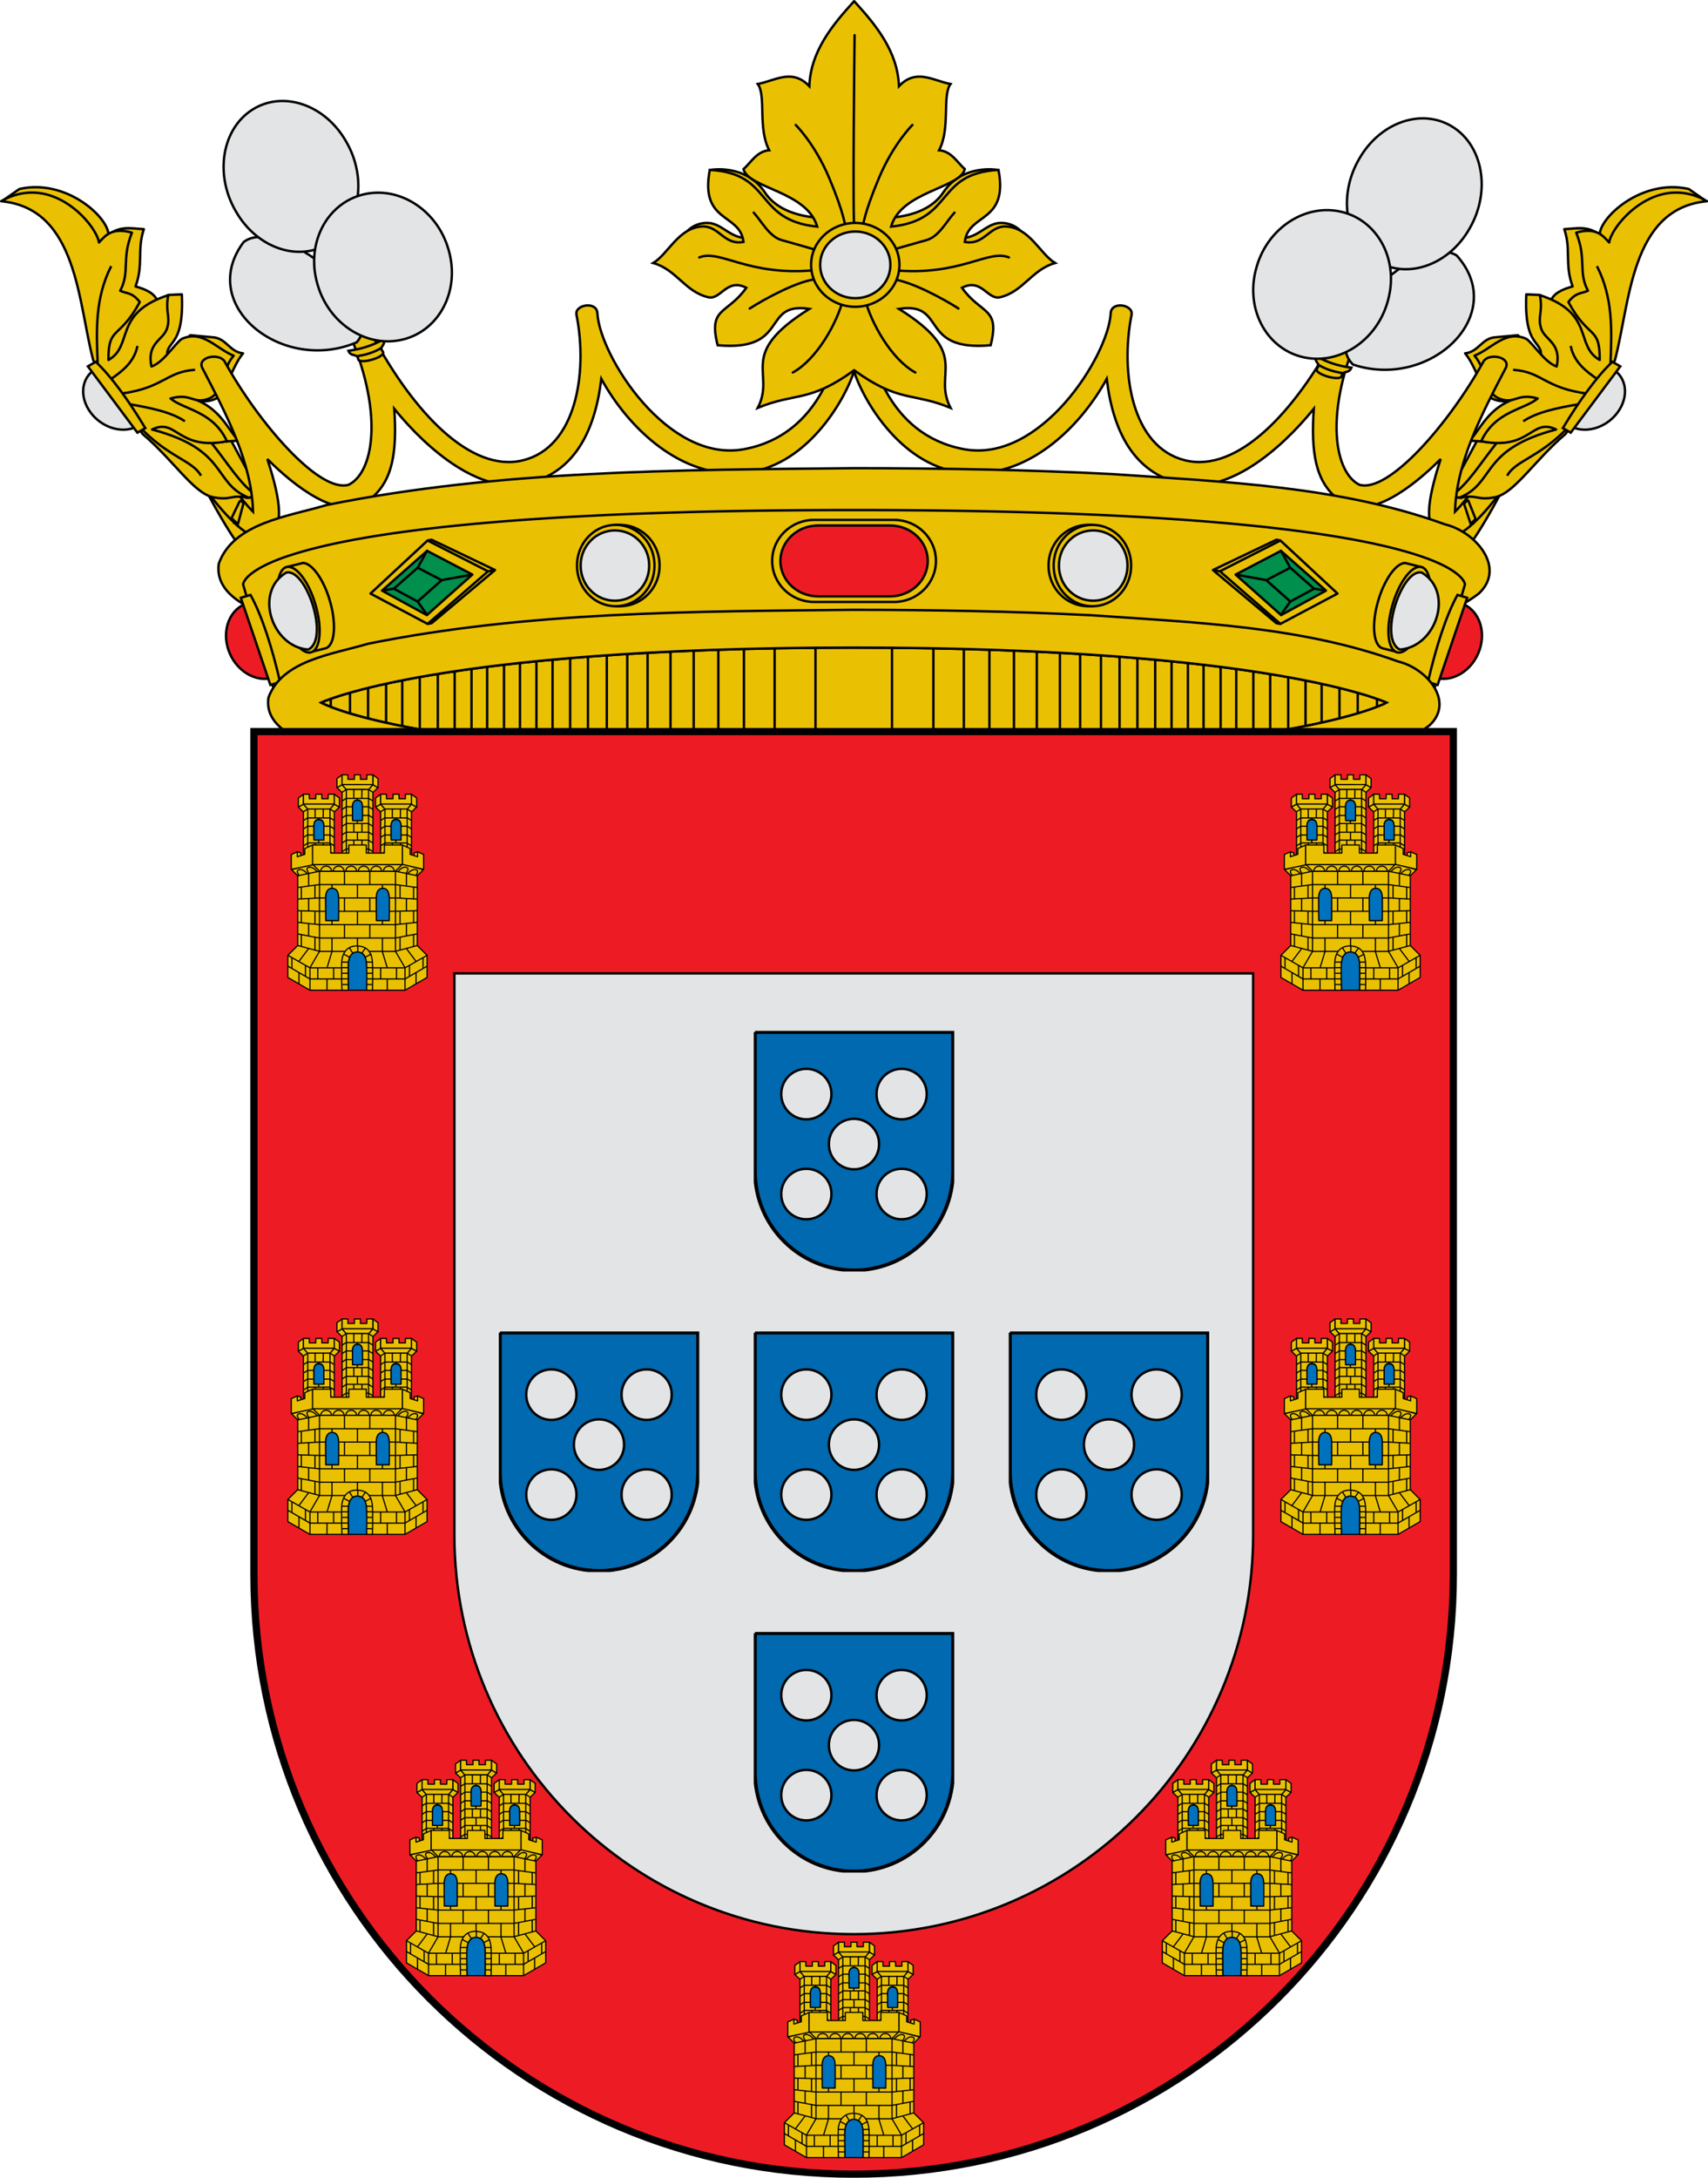 <svg xmlns="http://www.w3.org/2000/svg" xmlns:xlink="http://www.w3.org/1999/xlink" width="710" height="905" xml:space="preserve"><symbol id="b" viewBox="-41.667 -49.998 83.334 99.997"><g fill="#E3E4E5" stroke="#000"><path fill="#0069AF" stroke-width="1.5" d="M-41.167 49.499v-57.83c0-22.735 18.431-41.167 41.167-41.167 22.735 0 41.167 18.432 41.167 41.167v57.83h-82.334z"/><path d="M-9.394 23.727c.037-5.754-4.597-10.447-10.351-10.484-5.753-.036-10.447 4.6-10.484 10.354v.134c-.037 5.753 4.598 10.443 10.351 10.479 5.753.037 10.447-4.598 10.483-10.351l.001-.132zM30.215 23.727c.037-5.754-4.598-10.447-10.352-10.484-5.754-.036-10.447 4.6-10.483 10.354v.134c-.036 5.752 4.599 10.443 10.35 10.479 5.754.037 10.447-4.598 10.484-10.351l.001-.132zM10.41 2.956C10.447-2.798 5.813-7.487.06-7.524c-5.753-.037-10.447 4.597-10.484 10.351v.133c-.037 5.753 4.598 10.447 10.351 10.483C5.68 13.48 10.374 8.842 10.41 3.089a2.949 2.949 0 0 0 0-.133zM-9.394-17.808c.037-5.754-4.597-10.447-10.351-10.484-5.753-.036-10.447 4.602-10.484 10.354v.133c-.037 5.753 4.598 10.447 10.351 10.482 5.753.034 10.447-4.601 10.483-10.354l.001-.131zM30.215-17.808c.037-5.754-4.598-10.447-10.352-10.484-5.754-.036-10.447 4.602-10.483 10.354v.133c-.036 5.753 4.599 10.448 10.35 10.483 5.754.034 10.447-4.601 10.484-10.354l.001-.132z"/></g></symbol><symbol id="a" viewBox="-29.194 -45.015 58.389 90.03"><g stroke="#000" stroke-width=".5"><path fill="#EAC102" stroke-linecap="round" stroke-linejoin="round" d="M22.447 30.281V4.916l-3.804 3.236v23.064l3.804-.935h0z"/><path fill="#EAC102" stroke-linecap="round" stroke-linejoin="round" d="m20.637 30.564 1.865-1.182 2.086 1.975-2.152 1.213-1.799-2.006h0z"/><path fill="#EAC102" stroke-linecap="round" stroke-linejoin="round" d="m22.436 36.682 2.142-1.561v-3.762l-2.142 1.209v4.114zM9.634 30.281V4.916l3.913 3.35v23.063l-3.913-1.048h0z"/><path fill="#EAC102" stroke-linecap="round" stroke-linejoin="round" d="m11.443 30.564-1.865-1.182-2.086 1.975 2.152 1.213 1.799-2.006h0z"/><path fill="#EAC102" stroke-linecap="round" stroke-linejoin="round" d="m9.645 36.682-2.142-1.561v-3.762l2.142 1.209v4.114z"/><path fill="#EAC102" stroke-linecap="round" stroke-linejoin="round" d="m9.614 32.6 1.724-2.029h9.39l1.72 2.037L9.614 32.6h0zM9.634 36.682h2.424v-1.877h2.72v1.877h2.486v-1.877h2.657v1.877h2.504v-4.061H9.634v4.061h0zM11.413 30.564V6.49h9.24v24.074h-9.24 0zm4.638-4.298c1.035-.029 1.995-.504 2.04-2.574.045-2.068-.012-5.955-.012-5.955h-4.056s-.076 4.051-.048 6.004 1.042 2.552 2.076 2.525h0zM6.405 38.395V4.783L2.71 7.693v31.311l3.695-.609h0z"/><path fill="#EAC102" stroke-linecap="round" stroke-linejoin="round" d="m4.595 38.666 1.865-1.184 2.086 1.977-2.152 1.211-1.799-2.004h0z"/><path fill="#EAC102" stroke-linecap="round" stroke-linejoin="round" d="m6.394 44.766 2.142-1.561v-3.764l-2.142 1.213v4.112h0zM-6.408 38.395V4.867l3.586 3.021v31.225l-3.586-.718h0z"/><path fill="#EAC102" stroke-linecap="round" stroke-linejoin="round" d="m-4.599 38.666-1.865-1.184-2.086 1.977 2.152 1.211 1.799-2.004h0z"/><path fill="#EAC102" stroke-linecap="round" stroke-linejoin="round" d="m-6.397 44.766-2.142-1.561v-3.764l2.142 1.209v4.116h0z"/><path fill="#EAC102" stroke-linecap="round" stroke-linejoin="round" d="m-6.428 40.686 1.724-2.027h9.39l1.72 2.037-12.834-.01h0zM-6.408 44.766h2.424v-1.877h2.72v1.877h2.486v-1.877h2.657v1.877h2.504v-4.061H-6.41v4.061h.002z"/><path fill="#EAC102" stroke-linecap="round" stroke-linejoin="round" d="M-4.641 38.666V6.18h9.25v32.486h-9.25zM.01 34.268c1.035-.027 1.995-.5 2.04-2.561.045-2.059-.012-5.922-.012-5.922l-4.056.016s-.076 4.016-.048 5.957 1.041 2.543 2.076 2.51h0zM-9.64 30.281V4.916l-3.804 3.236v23.064l3.804-.935h0z"/><path fill="#EAC102" stroke-linecap="round" stroke-linejoin="round" d="m-11.449 30.564 1.865-1.182 2.086 1.975-2.152 1.213-1.799-2.006h0z"/><path fill="#EAC102" stroke-linecap="round" stroke-linejoin="round" d="m-9.65 36.682 2.142-1.561v-3.762l-2.142 1.209v4.114zM-22.453 30.281V4.916l3.913 3.35v23.063l-3.913-1.048h0z"/><path fill="#EAC102" stroke-linecap="round" stroke-linejoin="round" d="m-20.643 30.564-1.865-1.182-2.086 1.975 2.152 1.213 1.799-2.006h0z"/><path fill="#EAC102" stroke-linecap="round" stroke-linejoin="round" d="m-22.44 36.682-2.142-1.561v-3.762l2.142 1.209v4.114z"/><path fill="#EAC102" stroke-linecap="round" stroke-linejoin="round" d="m-22.473 32.6 1.724-2.029h9.39l1.72 2.037-12.834-.008h0zM-22.453 36.682h2.424v-1.877h2.72v1.877h2.486v-1.877h2.657v1.877h2.504v-4.061h-12.791v4.061h0zM-20.673 30.564V6.49h9.24v24.074h-9.24 0zm4.637-4.298c1.035-.029 1.995-.504 2.04-2.574.045-2.068-.012-5.955-.012-5.955h-4.055s-.077 4.051-.049 6.004c.029 1.952 1.043 2.552 2.076 2.525h0z"/><path fill="none" d="m4.652 20.934 1.752-1.107M4.652 24.449l1.752-1.104M4.652 27.971l1.752-1.107M4.652 31.482l1.752-1.107M4.652 34.998l1.752-1.104M-4.656 20.934l-1.752-1.107M-4.656 24.449l-1.752-1.104M-4.656 27.971l-1.752-1.107M-4.656 31.482l-1.752-1.107M-4.656 34.998l-1.752-1.104"/><path fill="#EAC102" stroke-linecap="round" stroke-linejoin="round" d="M-.075 24.57v1.164M-4.668 34.947h9.214M2.244 31.486H4.479M2.13 27.869h2.284M-4.668 24.527h9.214M-4.668 20.91h9.214M-.014 17.736v3.074M-1.544 21.023v3.414M1.852 20.988v3.449M-1.544 35.104v3.527M1.786 35.141l.065 3.479"/><path fill="none" d="m4.652 17.539 1.752-1.104M-4.656 17.539l-1.752-1.104"/><path fill="#EAC102" stroke-linecap="round" stroke-linejoin="round" d="M-4.668 17.615h9.214"/><path fill="none" d="m4.652 13.938 1.752-1.107M-4.656 13.938l-1.752-1.107"/><path fill="#EAC102" stroke-linecap="round" stroke-linejoin="round" d="M-4.668 13.918h9.214M-1.544 14.025V17.441M1.852 13.99v3.449M-.014 6.391v7.367M-4.485 31.486H-2.25M-4.508 27.869h2.284M-.075 34.396v.537"/><path fill="none" d="m20.694 12.83 1.752-1.104M20.694 16.35l1.752-1.107M20.694 19.865l1.752-1.104M20.694 23.385l1.752-1.105M20.694 26.898l1.752-1.107M11.386 12.83l-1.752-1.104M11.386 16.35l-1.752-1.107M11.386 19.865l-1.752-1.104M11.386 23.385 9.634 22.28M11.386 26.898l-1.752-1.107"/><path fill="#EAC102" stroke-linecap="round" stroke-linejoin="round" d="M15.967 16.617v1.063M11.374 26.85h9.214M18.143 23.389h2.256M18.273 19.768h2.169M11.374 16.432h9.214M11.374 12.811h9.214M15.967 6.605v6.215M14.498 12.918V16.334M17.894 12.891V16.336M14.498 26.836v3.688M17.828 26.836l.065 3.688M11.568 23.389h2.256M11.521 19.768h2.169M15.967 26.322v.441"/><path fill="none" d="m-11.392 12.83 1.752-1.104M-11.392 16.35l1.752-1.107M-11.392 19.865l1.752-1.104M-11.392 23.385l1.752-1.105M-11.392 26.898l1.752-1.107M-20.7 12.83l-1.752-1.104M-20.7 16.35l-1.752-1.107M-20.7 19.865l-1.752-1.104M-20.7 23.385l-1.752-1.105M-20.7 26.898l-1.752-1.107"/><path fill="#EAC102" stroke-linecap="round" stroke-linejoin="round" d="M-16.12 16.617v1.063M-20.711 26.85h9.214M-13.943 23.389h2.256M-13.813 19.768h2.169M-20.711 16.432h9.214M-20.711 12.811h9.214M-16.12 6.605v6.215M-17.588 12.918V16.334M-14.192 12.891V16.336M-17.588 26.836v3.688M-14.258 26.836l.066 3.688M-20.518 23.389h2.256M-20.564 19.768h2.169M-16.12 26.322v.441"/><path fill="#0071BC" stroke-linecap="round" stroke-linejoin="round" d="M-13.204-15.863s-.091 6.396-.055 9.482c.037 3.088 1.372 4.035 2.743 3.99 1.371-.045 2.65-.793 2.709-4.066.06-3.27-.017-9.414-.017-9.414l-5.38.008h0zM7.844-15.863s-.092 6.396-.055 9.482 1.372 4.035 2.743 3.99c1.371-.045 2.649-.793 2.709-4.066.06-3.27-.017-9.414-.017-9.414l-5.38.008h0zM-3.791-44.75s-.129 5.73-.077 10.18c.052 4.441 1.939 5.807 3.877 5.74 1.938-.063 3.745-1.143 3.829-5.852.084-4.707-.024-10.072-.024-10.072l-7.605.004h0zM-18.064 17.646s-.069 4.008-.041 5.943 1.036 2.525 2.07 2.502c1.035-.029 2-.498 2.044-2.553.045-2.051-.013-5.895-.013-5.895l-4.06.003h0zM14.02 17.646s-.069 4.008-.041 5.943 1.036 2.525 2.07 2.502c1.035-.029 2-.498 2.044-2.553.045-2.051-.013-5.895-.013-5.895l-4.06.003h0zM-2.022 25.729s-.069 4.008-.041 5.939c.028 1.938 1.036 2.529 2.07 2.504 1.035-.027 2-.496 2.044-2.551.045-2.051-.013-5.896-.013-5.896l-4.06.004h0z"/><path fill="#EAC102" stroke-linecap="round" stroke-linejoin="round" d="m-18.783 7.662-8.608-2.307 2.538-2.537v-29.006l-4.091-4.08v-9.178l9.167-5.311h15.966c-.035 3.107-.098 7.004-.061 10.189.013 1.105.149 2.025.364 2.777.107.379.229.715.376 1.01.147.297.318.555.498.773a3.246 3.246 0 0 0 1.227.94c.451.188.936.258 1.42.242.485-.02.953-.1 1.396-.279.222-.092.441-.215.644-.363.202-.146.395-.314.571-.535.176-.217.329-.471.473-.766.144-.293.271-.637.376-1.02.211-.768.343-1.715.364-2.893.061-3.354.015-7.051-.012-10.078h15.941l9.179 5.311v9.178l-4.091 4.08V2.816l2.525 2.537-8.596 2.307-37.566.002h0zm8.002-10.053c.085.004.169.002.255 0 1.371-.045 2.647-.795 2.708-4.068.06-3.27-.012-9.422-.012-9.422l-5.378.018s-.098 6.391-.061 9.479c.033 2.898 1.21 3.913 2.488 3.993h0zm21.052 0c.085.004.169.002.255 0 1.371-.045 2.647-.795 2.708-4.068.06-3.27-.024-9.422-.024-9.422l-5.378.018s-.085 6.391-.049 9.479c.033 2.898 1.212 3.913 2.488 3.993h0z"/><path fill="none" d="m-28.912-30.258 9.163-5.215v-9.205M-24.843-26.178l9.065-2.41m-4.015-6.873 4.002 6.859M-15.788-28.549v33.15M-18.706 7.662l2.886-2.928M-24.863 2.807l9.108 1.896M28.908-30.258l-9.162-5.215v-9.205M24.839-26.178l-9.065-2.41m4.016-6.873-4.002 6.859M15.784-28.549v33.15M18.702 7.662l-2.887-2.928M24.859 2.807l-9.108 1.896M-15.803-28.625h31.588M-15.803 4.709h31.588M4.688-35.463h14.964M-19.666-35.463h14.964"/><path fill="#EAC102" stroke-linecap="round" stroke-linejoin="round" d="M-.11-26.373c-3.231.086-6.384-1.691-6.471-7.516-.086-5.82.134-10.865.134-10.865h2.635c-.035 3.109-.098 6.994-.061 10.174.013 1.111.15 2.029.364 2.781.107.375.229.711.376 1.008.147.295.317.559.498.775.18.223.377.404.583.559.206.156.418.283.644.377.45.189.936.264 1.42.242a4.052 4.052 0 0 0 1.396-.275c.222-.096.442-.219.644-.363.202-.148.395-.318.571-.535a3.95 3.95 0 0 0 .474-.764c.144-.295.271-.643.376-1.021.211-.766.343-1.713.364-2.891.06-3.355.014-7.051-.012-10.078h2.404s.177 4.568.037 10.73c-.143 6.172-3.145 7.578-6.376 7.662h0zM24.992 12.752l-1.425-.383V9.58l2.07.559v1.797l-.645.816z"/><path fill="#EAC102" stroke-linecap="round" stroke-linejoin="round" d="m18.604 15.592 3.292-1.457v-2.438l3.092-.971v2.041l2.521-1.113V5.471l-8.923 2.088.018 8.033h0zM-24.996 12.752l1.425-.383V9.58l-2.07.559v1.797l.645.816z"/><path fill="#EAC102" stroke-linecap="round" stroke-linejoin="round" d="m-18.608 15.592-3.292-1.457v-2.438l-3.092-.971v2.041l-2.521-1.113V5.471l8.923 1.871-.018 8.25h0z"/><path fill="#EAC102" stroke-linecap="round" stroke-linejoin="round" d="M-11.106 15.592h-7.552V7.445h37.31v8.146h-7.479v-3.363H3.682v3.363h-7.285v-3.363h-7.503v3.364z"/><path fill="none" d="M24.699-2.063 15.741-.854M24.709-6.9l-8.84.496M24.713-11.697l-8.773-.258M24.733-16.551l-8.994-.955M24.675-21.373l-8.938-1.684M19.784-40.045l9.11 5.264M20.332 3.656v-5.07M20.332-6.658v-5.072M20.332-17.063v-5.072M20.332-27.434l4.03-5.357M24.345-42.025v4.539M17.682-1.15v-5.332M23.334-1.9v-4.83M17.682-11.955v-5.268M23.334-11.854v-4.896M17.682-22.674v-5.332M23.334-21.707v-4.943M21.614-34.375v-4.555M27.27-31.225v-4.564M-19.792-40.072l-9.107 5.313M-24.788-2.063l8.958 1.209M-24.799-6.9l9.042.496M-24.803-11.697l8.975-.258M-24.822-16.551l8.994-.955M-24.769-21.373l8.938-1.684M-19.772-40.045l-9.11 5.264M-20.319 3.656v-5.07M-20.319-6.658v-5.072M-20.319-17.063v-5.072M-20.319-27.434l-4.03-5.357M-24.333-42.025v4.539M-17.669-1.15v-5.332M-23.327-1.9v-4.83M-17.669-11.955v-5.268M-23.327-11.854v-4.896M-17.669-22.674v-5.332M-23.327-21.707v-4.943M-21.605-34.375v-4.555M-27.258-31.225v-4.564M10.357-2.33v1.346M6.384-40.068h13.378M-15.925-.854h31.588M-7.577-6.402H7.747M-7.669-11.955H7.608M-15.925-17.506h31.588M-15.925-23.059h31.588M-5.389-.82v5.488M5.137-.82v5.488M-5.389-11.896v5.492M5.137-11.896v5.492M-5.389-23.055v5.492M5.137-23.055v5.492M-10.623-2.219v1.221M-.003-6.34v5.395M-10.623-17.383v1.404M-.003-17.428v5.391M10.357-17.293v1.322M-10.623-28.553v5.396M-.003-26.346v3.189M10.357-28.553v5.396M-12.624-35.32l2.032 6.693M12.348-35.32l-2.031 6.693M-12.673-44.766v4.648M12.371-44.766v4.648M-16.488-40.006v4.508M-9.912-40.006v4.508M9.646-40.006v4.508M16.225-40.006v4.508M-19.749-40.068H-6.63M13.303-6.402h2.551M-15.705-6.402h2.289M13.396-11.955h2.313M-15.653-11.955h2.313M-15.273 4.689c.007 1.184 1.02 2.137 2.26 2.129 1.23-.006 2.225-.957 2.232-2.129h-4.492zM-10.067 4.689c.007 1.184 1.02 2.137 2.26 2.129 1.229-.006 2.225-.957 2.232-2.129h-4.492zM10.795 4.689c.008 1.184 1.02 2.137 2.26 2.129 1.23-.006 2.225-.957 2.232-2.129h-4.492zM5.551 4.689c.007 1.184 1.02 2.137 2.26 2.129 1.23-.006 2.225-.957 2.232-2.129H5.551zM.345 4.689c.008 1.184 1.02 2.137 2.26 2.129 1.23-.006 2.225-.957 2.232-2.129H.345zM-4.861 4.689c.008 1.184 1.02 2.137 2.26 2.129 1.229-.006 2.225-.957 2.232-2.129h-4.492zM-24.175 2.891s-1.802 2.004-.074 2.467c1.68.451 3.404-1.746 3.404-1.746M-20.167 3.865s-1.802 2.004-.074 2.469c1.68.449 3.403-1.748 3.403-1.748M24.176 2.891s1.802 2.004.074 2.467c-1.68.451-3.404-1.746-3.404-1.746M20.166 3.865s1.802 2.004.074 2.469c-1.68.449-3.403-1.748-3.403-1.748M.123-28.664v2.162M-6.4-42.379h2.561M-6.4-40.049h2.561M-6.39-33.055h2.743M-6.4-35.387h2.561M-6.4-37.717h2.561M-1.833-29.598l-1.509 2.471M-3.071-31.189l-2.721 1.467M6.396-42.379H3.835M6.396-40.049H3.835M6.396-33.055H3.835M6.396-35.387H3.835M6.396-37.717H3.835M1.829-29.359l1.509 2.217M3.277-30.996l2.511 1.303"/></g></symbol><g stroke="#000"><path fill="#EAC102" d="M81.294 195.862c10.485 19.304 23.025 44.026 32.717 41.002 2.09-.824 2.77-5.632-.357-21.173L94.703 180.57c-2.622-3.988-10.071-.969-10.548 3.193l-2.861 12.099z"/><path fill="#EAC102" d="m97.369 217.2 3.455-9.521c-7.005-8.472-17.831-23.918-29.427-43.12-2.397-3.974-10.611-1.629-8.652 2.785 15.653 27.864 26.777 42.524 34.625 49.853l-.001.003zM628.801 195.862c-10.481 19.304-23.021 44.026-32.717 41.002-2.091-.824-2.771-5.632.357-21.173l18.946-35.121c2.622-3.988 10.071-.969 10.552 3.193l2.862 12.099z"/><path fill="#EAC102" d="m609.176 207.801 3.455 9.518c7.854-7.293 19.007-21.972 34.735-49.97 1.959-4.415-6.255-6.76-8.652-2.786-11.646 19.293-22.536 34.795-29.538 43.24v-.002z"/><path fill="#EAC102" stroke-linecap="round" stroke-linejoin="round" d="m1.192 83.325 6.853-4.775c19.636-4.479 37.146 11.973 37.03 19.041 4.909-3.93 9.817-2.583 14.725-2.355-2.903 8.444-.07 14.734-3.48 23.802 4.548 1.239 8.108 3.008 9.103 6.127l4.551-2.596 5.622-.232c1.076 23.544-7.647 18.369-5.89 27.098l9.371-10.132 10.174.942c4.979.828 6.403 6.008 11.779 6.598-3.794 4.515-6.104 12.456-9.638 17.908-4.338 2.771-8.151 2.309-11.78.706 11.833 3.833 14.934 12.821 19.544 17.673-4.848.231-9.2.707-11.245.938 7.474 9.389 11.741 16.896 19.009 22.149l-4.284.707-22.221-9.661-18.741-16.966-23.024-31.339-.803-49.48c-11.741-5.264-9.943-17.477-36.655-16.153h0z"/><path fill="#EAC102" stroke-linejoin="round" d="M.482 83.623c31.975 2.938 31.953 42.724 38.329 66.23l20.445 30.467c12.929 11 21.287 24.68 29.285 26.293 7.747 1.563 7.21-1.348 15.09.297-15.428-6.036-8.364-19.975-40.425-28.426 10.368-5.056 10.367 8.871 31.132 4.907-5.695-12.536-17.937-13.141-23.465-17.789 8.472-2.409 9.402 2.384 15.566.204 6.845-2.421 5.266-11.753 10.687-17.994-7.096-2.755-12.864-10.963-21.606-6.952-3.039 2.222-7.512 9.701-12.546 11.45-2.118-9.987 5.003-10.884 6.505-15.949 1.488-5.019-.89-6.543.464-13.695-23.033 7.479-14.34 21.013-24.863 26.938-.108-14.377 4.512-8.263 13.015-24.08-3.21-4.204-5.473-3.41-8.131-4.703 4.224-8.029.403-12.925 4.878-24.128-8.458-2.482-11.336 1.547-13.708 4.094-.86-6.963-19.351-29.44-40.652-17.164z"/><path fill="none" d="M46.222 110.592c-6.816 13.432-6.132 26.862-5.635 40.293m16.552-7.129c-1.372 6.749-6.212 10.439-11.269 13.948m35.216-4.029c-12.149.793-13.038 7.61-30.99 9.918m3.521 4.339c8.701 1.537 17.301 3.163 23.243 7.129m-18.664 2.479c11.85 12.585 21.793 13.717 25.355 20.146"/><path fill="#E3E4E5" d="M57.663 176.771c-.103.064-.174.156-.28.218-6.003 3.479-14.817 1.009-19.688-5.51-4.871-6.516-3.959-14.617 2.043-18.093.106-.062.23-.083.338-.141l17.587 23.526z"/><path fill="#EAC102" d="m39.801 150.351-3.27 1.896 20.593 27.549 3.27-1.896c-6.795-11.308-14.168-21.535-20.593-27.549z"/><path fill="#EAC102" stroke-linecap="round" stroke-linejoin="round" d="m708.869 83.325-6.854-4.775c-19.636-4.479-37.146 11.973-37.026 19.041-4.908-3.93-9.816-2.583-14.729-2.355 2.903 8.444.07 14.734 3.48 23.802-4.548 1.239-8.107 3.008-9.104 6.127l-4.552-2.596-5.622-.232c-1.075 23.544 7.647 18.369 5.891 27.098l-9.367-10.132-10.178.942c-4.979.828-6.398 6.008-11.775 6.598 3.795 4.515 6.104 12.456 9.638 17.908 4.339 2.771 8.152 2.309 11.78.706-11.832 3.833-14.937 12.821-19.544 17.673 4.848.231 9.197.707 11.245.938-7.478 9.389-11.741 16.896-19.013 22.149l4.283.707 22.223-9.661 18.739-16.966 23.024-31.339.804-49.48c11.743-5.264 9.946-17.477 36.657-16.153h0z"/><path fill="#EAC102" stroke-linejoin="round" d="M709.579 83.623c-31.979 2.938-31.953 42.724-38.328 66.23l-20.445 30.467c-12.929 10.996-21.287 24.68-29.284 26.289-7.743 1.563-7.209-1.348-15.091.293 15.433-6.032 8.364-19.971 40.43-28.422-10.368-5.056-10.367 8.871-31.137 4.907 5.695-12.536 17.938-13.141 23.469-17.789-8.476-2.409-9.401 2.384-15.565.204-6.846-2.421-5.267-11.753-10.688-17.994 7.098-2.755 12.862-10.963 21.604-6.952 3.039 2.222 7.513 9.701 12.546 11.45 2.118-9.987-5.003-10.884-6.505-15.949-1.487-5.019.89-6.543-.464-13.695 23.032 7.479 14.34 21.013 24.862 26.938.104-14.377-4.516-8.263-13.018-24.08 3.209-4.204 5.477-3.41 8.131-4.703-4.224-8.029-.399-12.925-4.879-24.128 8.458-2.482 11.337 1.547 13.708 4.09.862-6.955 19.353-29.432 40.654-17.156z"/><path fill="none" d="M663.84 110.592c6.816 13.432 6.132 26.862 5.635 40.293m-16.552-7.129c1.371 6.749 6.212 10.439 11.271 13.948m-35.218-4.029c12.149.793 13.038 7.61 30.99 9.918m-3.522 4.339c-8.7 1.537-17.305 3.163-23.243 7.129m18.665 2.479c-11.854 12.585-21.794 13.717-25.355 20.146"/><path fill="#E3E4E5" d="M652.398 176.771c.104.064.174.156.276.218 6.003 3.479 14.816 1.009 19.688-5.51 4.87-6.516 3.959-14.617-2.044-18.093-.105-.062-.23-.083-.339-.141l-17.581 23.526z"/><path fill="#EAC102" d="m670.261 150.351 3.271 1.896-20.595 27.549-3.271-1.896c6.797-11.308 14.17-21.535 20.595-27.549zM355.068 124.182c-1.768.021-3.554 1.124-3.613 3.231-1.627 20.857-10.245 53.378-42.23 59.267-31.725 5.841-59.697-38.559-60.882-56.214.017-2.636-2.135-3.658-4.311-3.545-2.465.129-4.968 1.715-4.358 4.052 4.732 24.104-.222 54.808-22.185 60.294-21.872 5.465-45.767-20.18-62.8-52.146-1.578-6.044-10.659-3.68-8.921.76 13.88 33.235 9.19 56.628-.808 61.561-12.143 3.666-37.471-25.593-51.691-51.387-2.418-3.49-11.323-1.678-9.207 2.8 10.35 19.815 20.627 39.627 21.108 59.773-1.188-1.168-2.724-2.912-4.405-4.945l-3.455 9.521c8.344 7.793 12.982 7.29 15.308 5.229 4.653-4.125 4.746-12.656-1.49-31.666 11.478 11.479 29.521 25.556 41.138 17.799 11.617-7.756 12.687-21.736 11.631-38.667 14.21 17.482 35.818 35.521 55.209 31.041 19.646-4.537 28.221-21.688 30.854-43.508 10.825 19.775 33.135 42.385 60.629 38.921 26.414-3.327 41.587-32.52 44.418-42.122 2.831 9.604 18.021 38.794 44.435 42.122 27.493 3.463 49.786-19.146 60.612-38.921 2.632 21.817 11.207 38.971 30.854 43.508 19.391 4.479 40.998-13.558 55.209-31.041-1.06 16.93.015 30.91 11.631 38.667 11.617 7.757 29.66-6.318 41.138-17.799-6.231 19.01-6.143 27.541-1.489 31.666 2.315 2.052 6.929 2.572 15.197-5.108l-3.455-9.519c-1.64 1.979-3.13 3.681-4.294 4.826.48-20.146 10.758-39.957 21.107-59.773 2.117-4.478-6.772-6.29-9.19-2.8-14.221 25.794-39.548 55.053-51.688 51.387-9.998-4.933-14.703-28.321-.823-61.561 1.737-4.438-7.345-6.804-8.922-.76-17.034 31.967-40.912 57.607-62.784 52.146-21.963-5.484-26.932-36.188-22.2-60.294 1.147-4.396-8.688-6.129-8.651-.507-1.186 17.655-29.174 62.055-60.896 56.214-31.984-5.889-40.587-38.405-42.215-59.267.015-2.193-1.735-3.253-3.502-3.231l-.013-.004zM295.361 70.606s14.666-2.652 22.595 9.373c7.791 11.821 26.796 10.584 26.796 10.584l-8.039 26.608-51.806-19.956c-.36 0 3.179-5.021 9.825-4.536s10.411 9.198 20.543 5.141l-19.914-27.214zM414.707 70.606s-14.666-2.652-22.596 9.373c-7.791 11.821-26.797 10.584-26.797 10.584l8.039 26.608 51.807-19.956c.356 0-3.179-5.021-9.824-4.536-6.646.485-10.412 9.198-20.544 5.141l19.915-27.214z"/><path fill="#EAC102" d="M354.932.625c-8.913 9.774-17.998 20.768-18.489 35.21-7.146-7.564-14.295-2.274-21.441-.919 3.59 4.908-.102 18.354 4.761 27.525-5.202.415-7.55 5.077-10.713 7.854 2.129 8.045 26.432 9.184 30.662 23.887-26.459-2.681-18.08-22.12-44.659-23.581-4.249 22.23 12.678 17.83 13.997 29.931-8.082 1.539-10.1-6.751-17.14-6.411-9.868.472-14.138 11.432-20.378 15.184 9.619 2.661 13.232 11.964 22.885 14.215 5.217 1.218 7.673-8.148 15.823-3.933-7.993 11.257-15.966 7.95-11.919 23.887 30.253 2.712 17.889-18.225 38.121-15.118-30.559 19.096-13.77 26.354-21.441 41.133 15.743-6.519 21.405-2.059 40.057-15.635 18.652 13.576 24.314 9.116 40.057 15.635-7.672-14.777 9.117-22.037-21.44-41.133 20.229-3.104 7.867 17.83 38.12 15.118 4.047-15.938-3.926-12.63-11.919-23.887 8.149-4.223 10.606 5.146 15.821 3.933 9.65-2.252 13.268-11.555 22.887-14.215-6.239-3.752-10.51-14.712-20.378-15.184-7.039-.341-9.058 7.95-17.14 6.411 1.315-12.101 18.246-7.696 13.996-29.931-26.578 1.461-18.199 20.9-44.658 23.581 4.229-14.703 28.531-15.842 30.662-23.887-3.164-2.772-5.512-7.438-10.713-7.854 4.86-9.172 1.172-22.621 4.762-27.525-7.146-1.355-14.295-6.646-21.44.919-.491-14.442-9.577-25.436-18.49-35.21l-.127-.129-.126.129z"/><path fill="none" stroke-linecap="round" d="M355.237 95.996c-.921-1.688 0-81.373 0-81.373m-4.83 109.89c-2.387 9.557-10.878 24.854-20.839 30.279m10.459-38.858c-7.903.407-22.528 8.48-28.377 12.271m26.995-15.913c-27.938 2.578-39.339-8.882-47.981-5.313m49.138-2.946s-6.859-2.031-14.903-4.27c-5.169-1.436-8.299-7.861-11.598-11.393m38.105 5.895s-.414-5.313-6.673-20.203c-6.066-14.431-13.953-22.128-13.953-22.128m28.877 72.579c2.388 9.557 10.878 24.854 20.839 30.279m-10.459-38.858c7.902.407 22.527 8.48 28.377 12.271m-26.995-15.913c27.938 2.578 39.339-8.882 47.981-5.313m-49.138-2.946s6.859-2.031 14.904-4.27c5.168-1.436 8.299-7.861 11.598-11.393m-38.106 5.895s.412-5.313 6.672-20.203c6.066-14.431 13.953-22.128 13.953-22.128"/><path fill="#EAC102" stroke-linecap="round" stroke-linejoin="round" d="M373.877 110.065c.02 9.604-8.184 17.401-18.318 17.419-10.136.021-18.368-7.753-18.386-17.354v-.063c-.019-9.602 8.183-17.396 18.319-17.418 10.136-.018 18.367 7.753 18.386 17.355l-.001.061z"/><path fill="#E3E4E5" stroke-linecap="round" stroke-linejoin="round" d="M370.117 110.066c.015 7.631-6.506 13.829-14.563 13.847-8.062.014-14.604-6.161-14.621-13.793v-.054c-.015-7.632 6.505-13.829 14.563-13.844 8.062-.014 14.604 6.162 14.616 13.793a.173.173 0 0 1 .005.051z"/><path fill="#EAC102" d="M354.778 194.566c-73.115.727-147.074.79-218.883 15.278-16.025 4.784-38.934 7.456-44.95 24.401-1.974 14.15 16.145 20.148 27.462 24.042 53.914 15.309 110.879 16.604 166.739 18.997 86.907 1.646 174.374 2.314 260.639-9.112 23.563-4.311 49.516-6.964 68.895-21.472 11.572-10.725-1.233-25.717-14.025-28.8-43.883-15.926-91.744-17.636-138.158-20.878-35.869-1.852-71.805-2.438-107.724-2.461l.005.005z"/><path fill="#EAC102" d="M355.008 211.965c-39.853 0-73.461.729-101.783 2.01-5.666.256-11.135.54-16.387.835-62.989 3.54-96.764 9.799-114.866 15.521-1.509.477-2.939.937-4.238 1.399-6.473 2.33-10.453 4.563-12.875 6.373-.476.356-.886.699-1.251 1.024a13.2 13.2 0 0 0-.969.948c-1.618 1.771-1.574 2.846-1.574 2.846l13.763 47.002h480.363l13.763-47.002s.045-1.075-1.574-2.846c-.271-.304-.59-.61-.969-.948-2.214-1.982-6.356-4.604-14.125-7.397-.011-.004-.029.004-.04 0-16.883-6.066-50.822-13.084-119.064-16.919h-.04c-5.252-.295-10.681-.58-16.346-.835-28.327-1.272-61.933-2.011-101.783-2.011h-.005z"/><path fill="#EAC102" stroke-linecap="round" stroke-linejoin="round" d="M468.813 235.019c.063 9.271-7.262 16.83-16.354 16.896-9.093.062-16.513-7.401-16.572-16.669a8.586 8.586 0 0 1 0-.227c-.061-9.269 7.265-16.831 16.354-16.893 9.093-.063 16.513 7.397 16.571 16.669l.001.224z"/><path fill="#EAC102" stroke-linecap="round" stroke-linejoin="round" d="M470.183 235.019c.063 9.271-7.098 16.83-15.98 16.896-8.887.062-16.144-7.401-16.198-16.669a8.586 8.586 0 0 1 0-.227c-.06-9.269 7.098-16.831 15.984-16.893 8.886-.063 16.14 7.397 16.194 16.669v.224z"/><path fill="#E3E4E5" stroke-linecap="round" stroke-linejoin="round" d="M468.678 235.037c.057 8.017-6.274 14.559-14.142 14.608-7.862.057-14.278-6.398-14.331-14.419v-.189c-.052-8.021 6.279-14.562 14.143-14.611 7.862-.054 14.278 6.402 14.33 14.419v.192z"/><path fill="#EAC102" stroke-linecap="round" stroke-linejoin="round" d="M241.244 235.019c-.061 9.271 7.261 16.83 16.354 16.896 9.092.062 16.512-7.401 16.572-16.669v-.227c.06-9.269-7.261-16.831-16.354-16.893-9.093-.063-16.512 7.397-16.572 16.669a8.363 8.363 0 0 0 0 .224z"/><path fill="#EAC102" stroke-linecap="round" stroke-linejoin="round" d="M239.874 235.019c-.059 9.271 7.098 16.83 15.985 16.896 8.887.062 16.14-7.401 16.198-16.669v-.227c.059-9.269-7.097-16.831-15.984-16.893-8.887-.063-16.14 7.397-16.199 16.669a8.363 8.363 0 0 0 0 .224z"/><path fill="#E3E4E5" stroke-linecap="round" stroke-linejoin="round" d="M241.378 235.037c-.052 8.017 6.279 14.559 14.142 14.608 7.863.057 14.279-6.398 14.331-14.419v-.189c.052-8.021-6.279-14.562-14.142-14.611-7.863-.054-14.279 6.402-14.331 14.419v.192z"/><path fill="none" stroke-linecap="round" stroke-linejoin="round" d="m205.778 236.894-26.367-12.593-1.689.304 25.147 12.813 2.909-.524h0zM205.778 236.894l-26.367 22.088-1.689.308 25.147-21.868 2.909-.528h0zM177.683 259.234l-23.68-12.569 23.626-21.95"/><path fill="#008F4C" stroke-linecap="round" stroke-linejoin="round" d="m196.36 238.771-18.919 16.834-18.642-10.16 18.735-16.53 18.826 9.856z"/><path fill="none" stroke-linecap="round" stroke-linejoin="round" d="m183.595 241.11-10.008 8.874-9.861-5.344 9.91-8.716 9.959 5.186h0zM177.525 255.501l-3.922-5.521M159.057 245.396l4.73-.784M183.595 241.07l12.367-2.227M173.602 235.997l3.899-7.083M504.209 236.894l26.366-12.593 1.688.304-25.146 12.813-2.908-.524h0zM504.209 236.894l26.366 22.088 1.688.308-25.146-21.868-2.908-.528h0zM532.304 259.234l23.684-12.569-23.626-21.95"/><path fill="#008F4C" stroke-linecap="round" stroke-linejoin="round" d="m513.626 238.771 18.92 16.834 18.642-10.16-18.73-16.53-18.832 9.856z"/><path fill="none" stroke-linecap="round" stroke-linejoin="round" d="m526.392 241.11 10.012 8.874 9.857-5.344-9.909-8.716-9.96 5.186h0zM532.461 255.501l3.922-5.521M550.93 245.396l-4.729-.784M526.392 241.07l-12.362-2.227M536.385 235.997l-3.896-7.083"/><path fill="#EAC102" d="M338.392 216.048h33.264c9.613 0 17.408 7.634 17.408 17.05s-7.795 17.05-17.408 17.05h-33.264c-9.614 0-17.408-7.634-17.408-17.05-.001-9.416 7.793-17.05 17.408-17.05z"/><path fill="#ED1C24" d="M340.07 218.375h29.928c8.65 0 15.664 6.592 15.664 14.724 0 8.131-7.014 14.723-15.664 14.723H340.07c-8.651 0-15.665-6.592-15.665-14.723.001-8.132 7.014-14.724 15.665-14.724z"/><path fill="#EAC102" d="m99.735 208.074-3.487 7.24a56.633 56.633 0 0 0 2.652 2.476l2.309-8.602c-.383-.504-.966-1.197-1.474-1.114zm510.619-.023c-.632.011-.66.029-1.738 1.354l2.695 8.237a35.973 35.973 0 0 0 2.092-1.96l-3.049-7.631z"/><path fill="#ED1C24" d="M113.955 281.432c-.128.043-.232.126-.363.165-7.389 2.216-15.732-2.938-18.639-11.503-2.907-8.563.72-17.308 8.108-19.523.13-.035.266-.024.397-.063l10.497 30.924z"/><path fill="#EAC102" d="m104.129 247.22-4.025 1.207 12.292 36.213 4.025-1.207c-3.323-14.411-7.604-27.781-12.292-36.213z"/><path fill="#EAC102" stroke-linecap="round" stroke-linejoin="round" d="M125.916 233.947c3.805.079 8.696 6.908 11.294 16.027 2.599 9.118 1.992 17.314-1.26 19.172l-.137.071a2.89 2.89 0 0 1-.604.226l-6.371 1.595-2.887-10.128c-1.088-2.188-2.06-4.678-2.832-7.387s-1.258-5.337-1.479-7.738l-2.86-10.033 7.136-1.805h0z"/><path fill="#EAC102" stroke-linecap="round" stroke-linejoin="round" d="M117.126 255.141c2.746 9.729 8.144 16.873 12.056 15.956s4.857-9.548 2.111-19.276l-.066-.229c-2.746-9.729-8.144-16.872-12.056-15.955s-4.857 9.548-2.112 19.276l.067.228z"/><path fill="#E3E4E5" stroke-linecap="round" stroke-linejoin="round" d="M119 237.942c-13.544 8.018-6.019 30.896 9.122 31.997 9.051-4.333-.822-33.934-9.122-31.997z"/><path fill="#ED1C24" d="M596.041 281.432c.129.043.232.126.363.165 7.389 2.216 15.729-2.938 18.639-11.503 2.907-8.563-.719-17.308-8.108-19.523-.13-.035-.266-.024-.396-.063l-10.498 30.924z"/><path fill="#EAC102" d="m605.867 247.22 4.021 1.207L597.6 284.64l-4.021-1.207c3.319-14.411 7.6-27.781 12.288-36.213z"/><path fill="#EAC102" stroke-linecap="round" stroke-linejoin="round" d="M584.101 233.947c-3.805.079-8.691 6.908-11.295 16.027-2.599 9.118-1.987 17.314 1.265 19.172l.137.071c.193.098.393.173.604.226l6.369 1.595 2.892-10.128c1.088-2.188 2.06-4.678 2.832-7.387.771-2.709 1.259-5.337 1.479-7.738l2.86-10.033-7.143-1.805h0z"/><path fill="#EAC102" stroke-linecap="round" stroke-linejoin="round" d="M592.891 255.141c-2.746 9.729-8.144 16.873-12.056 15.956-3.913-.917-4.858-9.548-2.112-19.276l.066-.229c2.746-9.729 8.144-16.872 12.056-15.955s4.857 9.548 2.111 19.276l-.065.228z"/><path fill="#E3E4E5" stroke-linecap="round" stroke-linejoin="round" d="M591.017 237.942c13.544 8.018 6.021 30.896-9.117 31.997-9.056-4.333.816-33.934 9.117-31.997z"/><path fill="#EAC102" d="M133.451 291.99s47.864-22.858 221.516-22.858c173.084 0 221.519 22.858 221.519 22.858S536 314.852 354.967 314.852c-181.608.001-221.516-22.862-221.516-22.862z"/><path fill="none" d="M298.6 317v-50m-10.24 50v-50m-9.64 50v-50m-9.52 50v-50m-8.45 50v-50m-16.35 50v-50m7.84 50v-50m-22.54 50v-50m7.3 50v-50m-27.5 50v-50m6.65 50v-50m6.85 50v-50m-20.5 50v-50m-6.5 50v-50m-7 50v-50m-14.5 50v-50m7.5 50v-50m-14.8 50v-50m-6.7 35v-20m-7.5 20v-20m-7.5 20v-20m-8 20v-20M339 317v-50m-17 50v-50m-12.75 50v-50m102.05 50v-50m10.2 50v-50m9.5 50v-50m9.6 50v-50m8.4 50v-50m16.4 50v-50m-7.74 50v-50m22.54 50v-50m-7.4 50v-50m27.5 50v-50m-6.5 50v-50m-6.8 50v-50m20.4 50v-50m6.5 50v-50m7.1 50v-50m14.5 50v-50m-7.5 50v-50m14.7 50v-50m6.7 35v-20m7.4 20v-20m7.6 20v-20m8 20v-20m-201.6 35v-50m17.2 50v-50m12.66 50v-50"/><path fill="#EAC102" d="M354.716 253.426c-67.382.666-135.533.736-201.71 14.09-14.768 4.409-35.892 6.863-41.435 22.481-1.818 13.039 14.863 18.576 25.292 22.161 49.686 14.107 102.209 15.313 153.684 17.52 80.092 1.52 160.671 2.105 240.167-8.426 21.718-3.973 45.632-6.423 63.492-19.789 10.663-9.881-1.118-23.694-12.907-26.536-40.438-14.679-84.546-16.24-127.32-19.23-33.056-1.702-66.17-2.251-99.271-2.271h.008zm.186 15.697c173.084 0 221.527 22.862 221.527 22.862s-40.498 22.865-221.527 22.865c-181.606 0-221.492-22.865-221.492-22.865s47.841-22.862 221.492-22.862zM547.288 148.048c4.138 2.453 8.746 3.959 14.477 4.77-1.129 2.724-3.813.95-4.058 3.43-.245 2.477-12.053-.869-10.219-3.153 1.833-2.288-1.59-2.398-.2-5.047z"/><path fill="none" d="M557.973 154.984c-3.297-.418-6.998-1.56-9.715-3.271"/><path fill="#EAC102" d="M159.303 141.018c-4.138 2.453-8.746 3.959-14.477 4.771 1.128 2.72 3.814.946 4.058 3.427.244 2.476 12.053-.869 10.219-3.153-1.834-2.286 1.589-2.397.2-5.045z"/><path fill="#E3E4E5" stroke-linecap="round" stroke-linejoin="round" d="M101.301 100.571c-19.704 26.146 15.872 54.958 46.965 41.692 14.09-15.85-32.209-52.997-46.965-41.692z"/><path fill="none" d="M148.607 147.953c3.297-.417 6.999-1.563 9.715-3.271"/><path fill="#E3E4E5" stroke-linecap="round" stroke-linejoin="round" d="M98.078 87.892c8.734 15.258 26.104 21.178 38.796 13.223 12.692-7.951 15.9-26.771 7.166-42.026-.07-.123-.141-.244-.212-.366-8.735-15.258-26.105-21.178-38.797-13.223-12.692 7.954-15.9 26.771-7.166 42.026l.213.366z"/><path fill="#E3E4E5" stroke-linecap="round" stroke-linejoin="round" d="M186.554 104.111c4.687 16.493-3.727 33.021-18.794 36.907-15.066 3.894-31.08-6.327-35.767-22.82-.038-.132-.074-.265-.11-.396-4.687-16.492 3.727-33.016 18.794-36.906 15.066-3.89 31.08 6.327 35.767 22.819l.11.396zM605.559 106.202c21.966 24.467-10.919 56.031-43.083 45.313-15.451-14.658 27.372-55.391 43.083-45.313z"/><path fill="#E3E4E5" stroke-linecap="round" stroke-linejoin="round" d="M610.797 95.121c-8.734 15.258-26.104 21.178-38.797 13.223s-15.9-26.772-7.166-42.03c.07-.123.141-.244.213-.366 8.734-15.258 26.104-21.178 38.796-13.223 12.692 7.954 15.9 26.772 7.166 42.03l-.212.366z"/><path fill="#E3E4E5" stroke-linecap="round" stroke-linejoin="round" d="M522.24 111.36c-4.688 16.493 3.728 33.021 18.794 36.906 15.063 3.891 31.08-6.326 35.768-22.819l.11-.396c4.687-16.493-3.729-33.017-18.794-36.906-15.066-3.889-31.08 6.326-35.771 22.819-.034.131-.071.263-.107.396z"/></g><path fill="#ED1C24" stroke="#000" stroke-width="3" d="M105.551 304.034v350.195c0 137.674 111.61 249.29 249.29 249.29 137.674 0 249.291-111.616 249.291-249.29V304.034Z"/><path fill="#E3E4E5" stroke="#000" d="M188.871 404.526v233.228c0 91.69 74.332 166.026 166.026 166.026 91.69 0 166.026-74.336 166.026-166.026V404.526Z"/><use xlink:href="#a" width="58.389" height="90.03" x="-29.194" y="-45.015" transform="matrix(1 0 0 -1 148.6 366.75)"/><use xlink:href="#a" width="58.389" height="90.03" x="-29.194" y="-45.015" transform="matrix(1 0 0 -1 561.4 366.75)"/><use xlink:href="#a" width="58.389" height="90.03" x="-29.194" y="-45.015" transform="matrix(1 0 0 -1 148.6 592.88)"/><use xlink:href="#a" width="58.389" height="90.03" x="-29.194" y="-45.015" transform="matrix(1 0 0 -1 561.4 592.88)"/><use xlink:href="#a" width="58.389" height="90.03" x="-29.194" y="-45.015" transform="matrix(1 0 0 -1 197.9 776.25)"/><use xlink:href="#a" width="58.389" height="90.03" x="-29.194" y="-45.015" transform="matrix(1 0 0 -1 512.1 776.25)"/><use xlink:href="#a" width="58.389" height="90.03" x="-29.194" y="-45.015" transform="matrix(1 0 0 -1 355 851.88)"/><use xlink:href="#b" width="83.334" height="99.997" x="-41.667" y="-49.998" transform="matrix(1 0 0 -1 355 603.3)"/><use xlink:href="#b" width="83.334" height="99.997" x="-41.667" y="-49.998" transform="matrix(1 0 0 -1 249 603.3)"/><use xlink:href="#b" width="83.334" height="99.997" x="-41.667" y="-49.998" transform="matrix(1 0 0 -1 461 603.3)"/><use xlink:href="#b" width="83.334" height="99.997" x="-41.667" y="-49.998" transform="matrix(1 0 0 -1 355 478.4)"/><use xlink:href="#b" width="83.334" height="99.997" x="-41.667" y="-49.998" transform="matrix(1 0 0 -1 355 728.2)"/></svg>